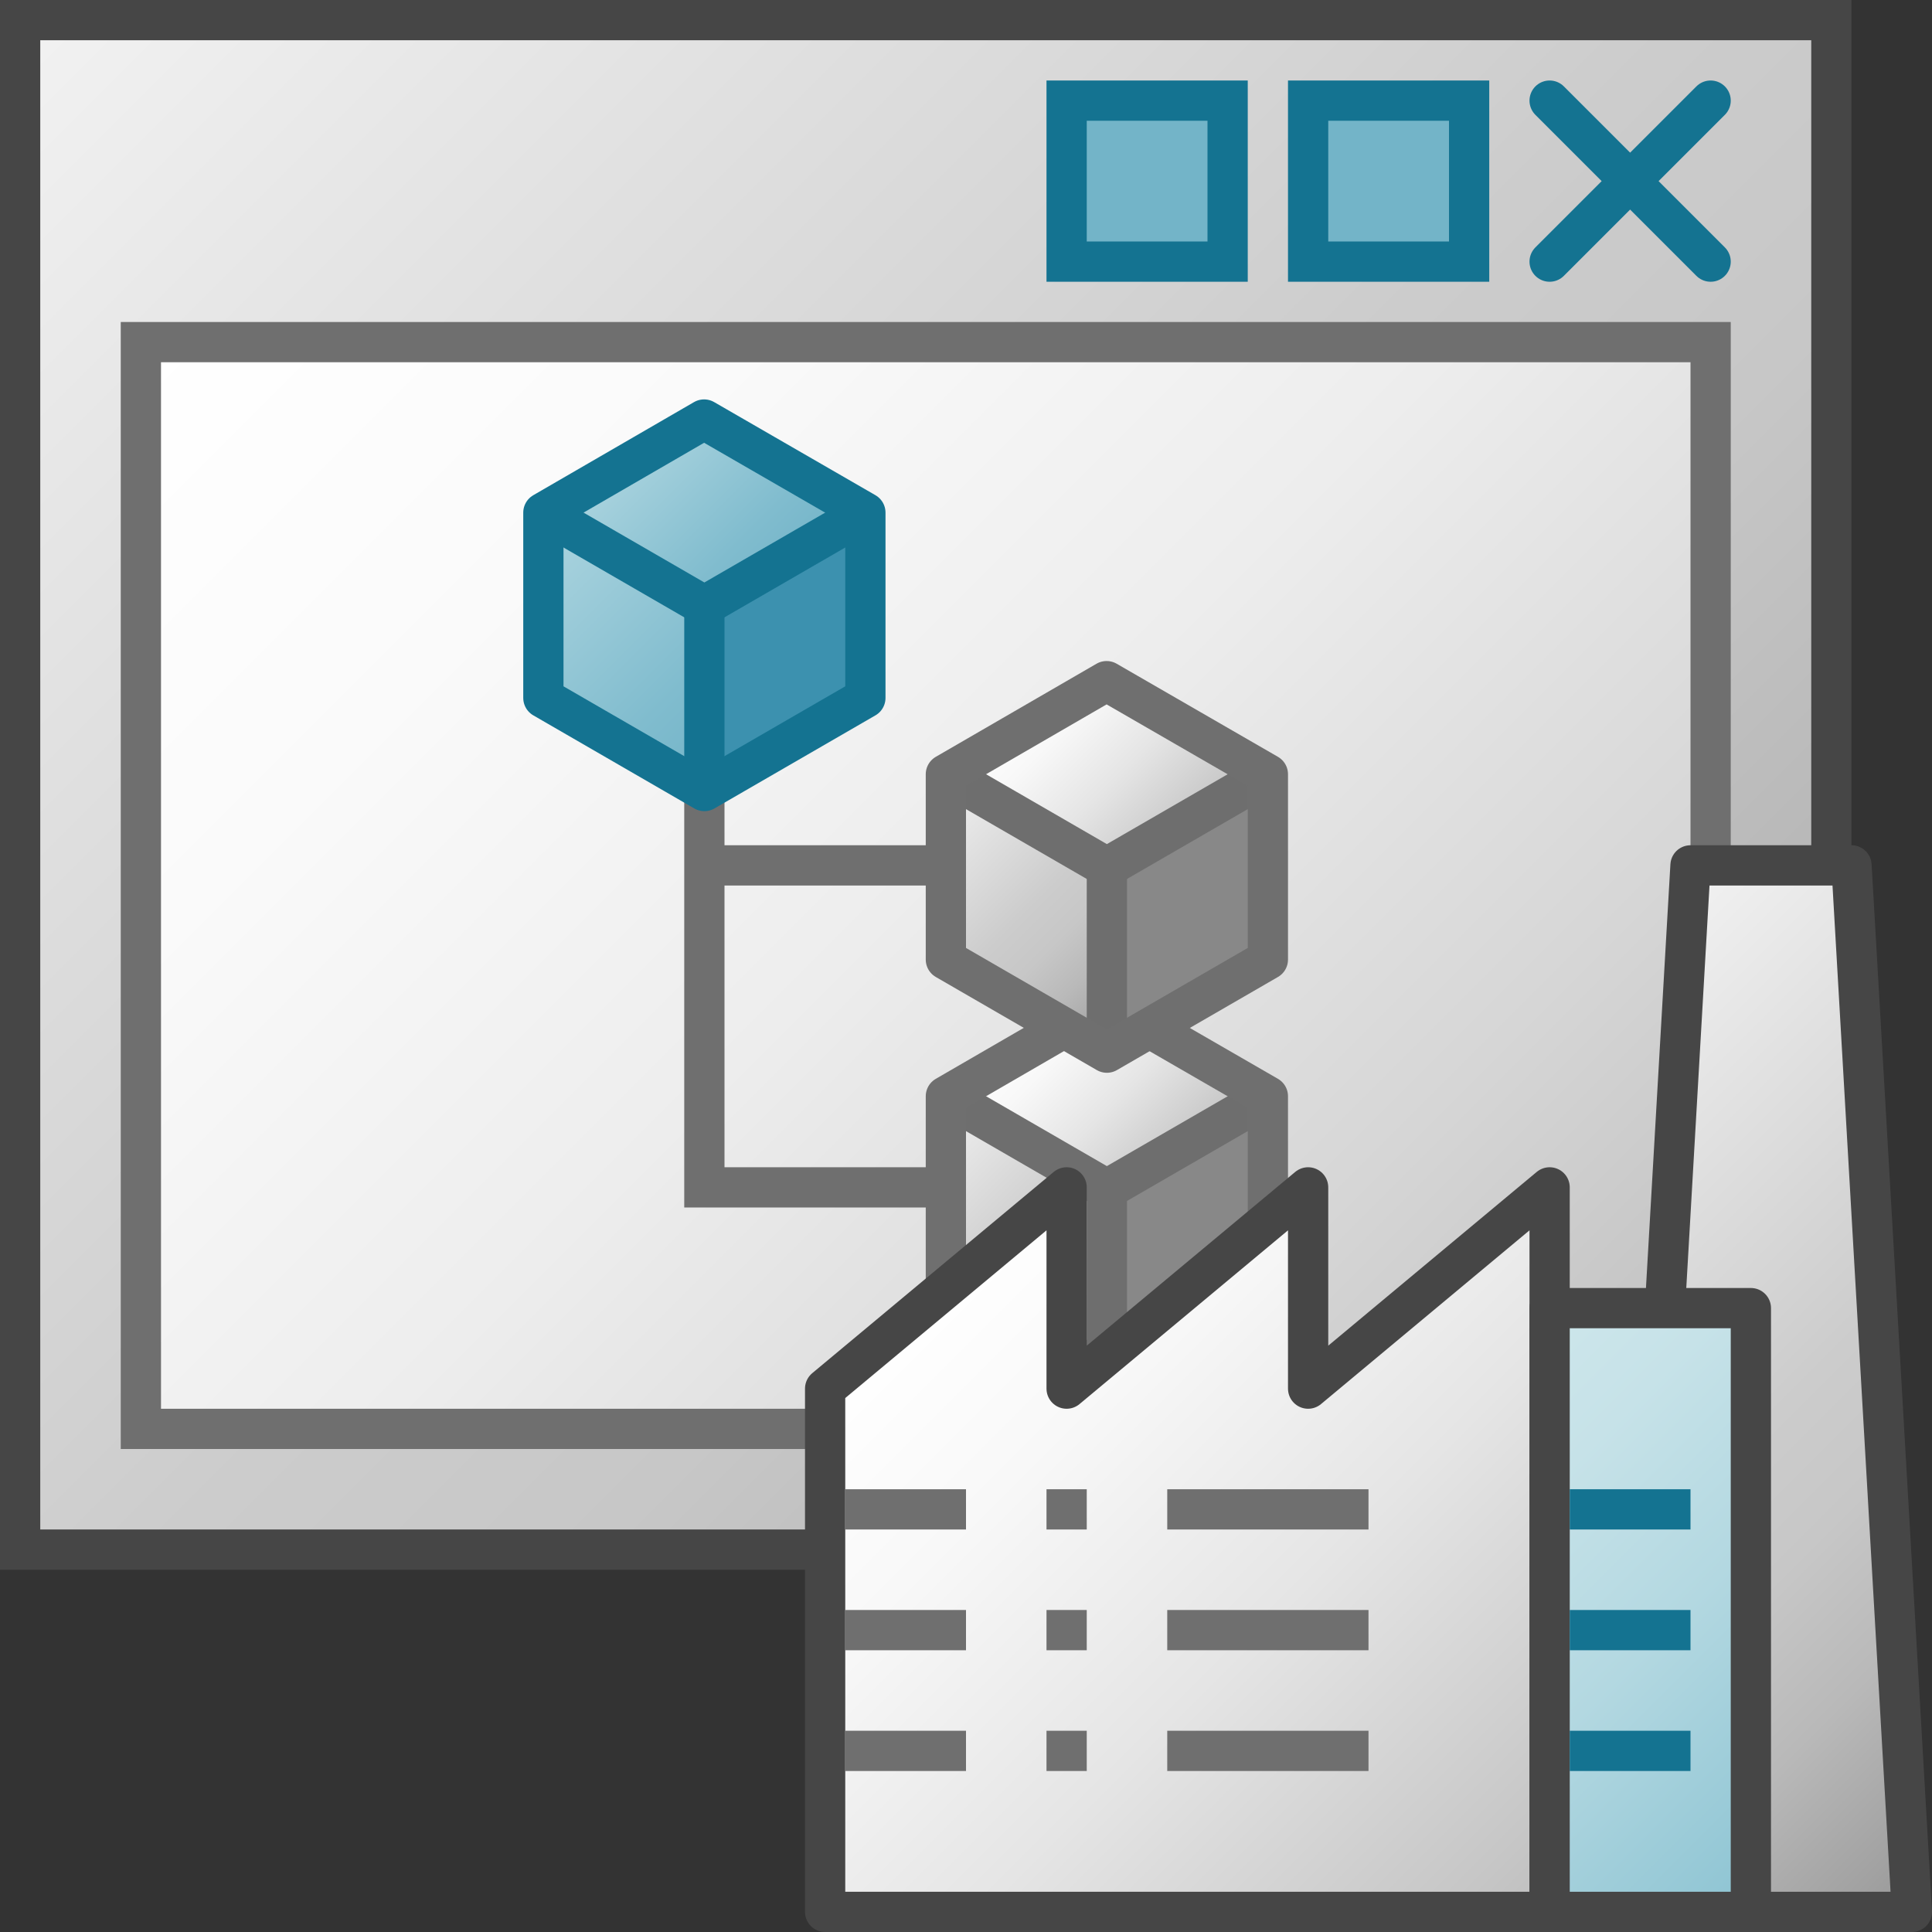 <svg id="Layer_1" data-name="Layer 1" xmlns="http://www.w3.org/2000/svg" xmlns:xlink="http://www.w3.org/1999/xlink" viewBox="0 0 48 48">
  <rect x="0" y="0" width="48" height="48" fill="#333333" stroke="none"/>
  <defs>
    <linearGradient id="front_-45" data-name="front -45" x1="199.75" y1="1464.25" x2="158.25" y2="1422.75" gradientTransform="translate(-156 -1424)" gradientUnits="userSpaceOnUse">
      <stop offset="0" stop-color="#f2f2f2"/>
      <stop offset="0.5" stop-color="#ccc"/>
      <stop offset="0.63" stop-color="#c7c7c7"/>
      <stop offset="0.779" stop-color="#b9b9b9"/>
      <stop offset="0.938" stop-color="#a2a2a2"/>
      <stop offset="0.99" stop-color="#999"/>
    </linearGradient>
    <linearGradient id="linear-gradient" x1="195.5" y1="1457.5" x2="162.5" y2="1424.5" gradientTransform="translate(-156 -1419)" gradientUnits="userSpaceOnUse">
      <stop offset="0" stop-color="#fff"/>
      <stop offset="0.232" stop-color="#fafafa"/>
      <stop offset="0.496" stop-color="#ededed"/>
      <stop offset="0.775" stop-color="#d6d6d6"/>
      <stop offset="1" stop-color="#bebebe"/>
    </linearGradient>
    <linearGradient id="linear-gradient-2" x1="15.5" y1="10.736" x2="19.5" y2="14.736" gradientUnits="userSpaceOnUse">
      <stop offset="0" stop-color="#afd7e1"/>
      <stop offset="0.159" stop-color="#a4d0dc"/>
      <stop offset="0.706" stop-color="#80bcce"/>
      <stop offset="1" stop-color="#73b4c8"/>
    </linearGradient>
    <linearGradient id="linear-gradient-3" x1="12.771" y1="13.465" x2="18.229" y2="18.924" xlink:href="#linear-gradient-2"/>
    <linearGradient id="paper_gradient" data-name="paper gradient" x1="25.5" y1="25.236" x2="29.5" y2="29.236" gradientUnits="userSpaceOnUse">
      <stop offset="0" stop-color="#fff"/>
      <stop offset="0.221" stop-color="#f8f8f8"/>
      <stop offset="0.541" stop-color="#e5e5e5"/>
      <stop offset="0.92" stop-color="#c6c6c6"/>
      <stop offset="1" stop-color="#bebebe"/>
    </linearGradient>
    <linearGradient id="front_-45-2" x1="22.771" y1="27.965" x2="28.229" y2="33.424" gradientTransform="matrix(1, 0, 0, 1, 0, 0)" xlink:href="#front_-45"/>
    <linearGradient id="linear-gradient-4" x1="27.5" y1="31.851" x2="27.5" y2="31.851" xlink:href="#linear-gradient-2"/>
    <linearGradient id="paper_gradient-2" x1="25.5" y1="17.236" x2="29.5" y2="21.236" xlink:href="#paper_gradient"/>
    <linearGradient id="front_-45-3" x1="22.771" y1="19.965" x2="28.229" y2="25.424" gradientTransform="matrix(1, 0, 0, 1, 0, 0)" xlink:href="#front_-45"/>
    <linearGradient id="linear-gradient-5" x1="27.5" y1="23.851" x2="27.5" y2="23.851" xlink:href="#linear-gradient-2"/>
    <linearGradient id="front_-45-4" x1="254.877" y1="27.375" x2="270.627" y2="43.125" gradientTransform="translate(-218.752)" xlink:href="#front_-45"/>
    <linearGradient id="linear-gradient-6" x1="-161.751" y1="32" x2="-177.251" y2="47.5" gradientTransform="matrix(-1, 0, 0, 1, -138.751, 0)" xlink:href="#paper_gradient"/>
    <linearGradient id="New_Gradient_Swatch_1" data-name="New Gradient Swatch 1" x1="254.752" y1="35" x2="264.752" y2="45" gradientTransform="translate(-218.752)" gradientUnits="userSpaceOnUse">
      <stop offset="0" stop-color="#cde6eb"/>
      <stop offset="0.221" stop-color="#c6e2e8"/>
      <stop offset="0.542" stop-color="#b3d8e1"/>
      <stop offset="0.921" stop-color="#93c7d5"/>
      <stop offset="1" stop-color="#8cc3d2"/>
    </linearGradient>
  </defs>
  <rect x="0.5" y="0.5" width="45" height="38" transform="translate(46 39) rotate(180)" stroke="#464646" stroke-miterlimit="10" fill="url(#front_-45)"/>
  <rect x="3.5" y="8.5" width="39" height="27" transform="translate(46 44) rotate(180)" stroke="#6f6f6f" stroke-miterlimit="10" fill="url(#linear-gradient)"/>
  <polyline points="17.5 18.5 17.5 29.5 23.5 29.5" fill="none" stroke="#6f6f6f" stroke-miterlimit="10"/>
  <g>
    <polygon points="17.5 15.049 21.5 12.736 21.5 17.34 17.5 19.653 17.5 15.049" fill="#3c91af"/>
    <polygon points="13.5 12.736 17.493 10.423 21.5 12.736 17.5 15.049 13.5 12.736" fill="url(#linear-gradient-2)"/>
    <polygon points="17.5 15.049 17.5 19.653 13.5 17.34 13.5 12.736 17.5 15.049" fill="url(#linear-gradient-3)"/>
    <line x1="17.5" y1="15.049" x2="17.5" y2="19.653" fill="none" stroke="#147391" stroke-linejoin="round"/>
    <polyline points="21.5 12.736 17.5 15.049 13.5 12.736" fill="none" stroke="#147391" stroke-linejoin="round"/>
    <polygon points="17.493 10.423 13.5 12.736 13.5 17.34 17.5 19.653 21.5 17.34 21.5 12.736 17.493 10.423" fill="none" stroke="#147391" stroke-linejoin="round"/>
  </g>
  <line x1="17.5" y1="21.5" x2="23.5" y2="21.5" fill="none" stroke="#6f6f6f" stroke-linejoin="round"/>
  <g>
    <polygon points="27.5 29.549 31.5 27.236 31.5 31.84 27.5 34.153 27.5 29.549" fill="#888"/>
    <polygon points="23.5 27.236 27.493 24.923 31.5 27.236 27.5 29.549 23.5 27.236" fill="url(#paper_gradient)"/>
    <polygon points="27.5 29.549 27.5 34.153 23.5 31.84 23.5 27.236 27.5 29.549" fill="url(#front_-45-2)"/>
    <line x1="27.5" y1="29.549" x2="27.5" y2="34.153" stroke="#6e6e6e" stroke-linejoin="round" fill="url(#linear-gradient-4)"/>
    <polyline points="31.5 27.236 27.5 29.549 23.5 27.236" fill="none" stroke="#6e6e6e" stroke-linejoin="round"/>
    <polygon points="27.493 24.923 23.5 27.236 23.5 31.84 27.5 34.153 31.5 31.84 31.5 27.236 27.493 24.923" fill="none" stroke="#6f6f6f" stroke-linejoin="round"/>
  </g>
  <g>
    <polygon points="27.5 21.549 31.5 19.236 31.5 23.84 27.5 26.153 27.5 21.549" fill="#888"/>
    <polygon points="23.5 19.236 27.493 16.923 31.5 19.236 27.5 21.549 23.5 19.236" fill="url(#paper_gradient-2)"/>
    <polygon points="27.5 21.549 27.5 26.153 23.5 23.84 23.5 19.236 27.5 21.549" fill="url(#front_-45-3)"/>
    <line x1="27.5" y1="21.549" x2="27.5" y2="26.153" stroke="#6e6e6e" stroke-linejoin="round" fill="url(#linear-gradient-5)"/>
    <polyline points="31.5 19.236 27.5 21.549 23.5 19.236" fill="none" stroke="#6e6e6e" stroke-linejoin="round"/>
    <polygon points="27.493 16.923 23.5 19.236 23.5 23.84 27.5 26.153 31.5 23.84 31.5 19.236 27.493 16.923" fill="none" stroke="#6f6f6f" stroke-linejoin="round"/>
  </g>
  <rect x="32.5" y="2.5" width="4" height="4" fill="#73b4c8" stroke="#147391" stroke-miterlimit="10" stroke-width="1"/>
  <rect x="26.5" y="2.5" width="4" height="4" fill="#73b4c8" stroke="#147391" stroke-miterlimit="10" stroke-width="1"/>
  <line x1="38.5" y1="2.5" x2="42.5" y2="6.5" fill="#73b4c8" stroke="#147391" stroke-linecap="round" stroke-miterlimit="10"/>
  <line x1="42.5" y1="2.5" x2="38.5" y2="6.5" fill="#73b4c8" stroke="#147391" stroke-linecap="round" stroke-miterlimit="10"/>
  <g>
    <polygon points="47.5 47.5 40.5 47.5 42 21.5 46 21.5 47.5 47.5" stroke="#464646" stroke-linecap="round" stroke-linejoin="round" fill="url(#front_-45-4)"/>
    <polygon points="26.5 29.5 26.5 34.5 32.5 29.5 32.5 34.5 38.5 29.5 38.5 47.5 20.5 47.5 20.5 34.5 26.5 29.5" stroke="#464646" stroke-linecap="round" stroke-linejoin="round" fill="url(#linear-gradient-6)"/>
    <rect x="38.5" y="32.5" width="5" height="15" stroke="#464646" stroke-linecap="round" stroke-linejoin="round" fill="url(#New_Gradient_Swatch_1)"/>
    <line x1="42" y1="37.5" x2="39" y2="37.5" fill="none" stroke="#147391" stroke-miterlimit="10"/>
    <line x1="42" y1="40.5" x2="39" y2="40.5" fill="none" stroke="#147391" stroke-miterlimit="10"/>
    <line x1="42" y1="43.5" x2="39" y2="43.5" fill="none" stroke="#147391" stroke-miterlimit="10"/>
    <line x1="34" y1="37.5" x2="29" y2="37.5" fill="none" stroke="#6f6f6f" stroke-miterlimit="10"/>
    <line x1="27" y1="37.5" x2="26" y2="37.5" fill="none" stroke="#6f6f6f" stroke-miterlimit="10"/>
    <line x1="24" y1="37.5" x2="21" y2="37.5" fill="none" stroke="#6f6f6f" stroke-miterlimit="10"/>
    <line x1="34" y1="40.5" x2="29" y2="40.5" fill="none" stroke="#6f6f6f" stroke-miterlimit="10"/>
    <line x1="27" y1="40.5" x2="26" y2="40.5" fill="none" stroke="#6f6f6f" stroke-miterlimit="10"/>
    <line x1="24" y1="40.5" x2="21" y2="40.5" fill="none" stroke="#6f6f6f" stroke-miterlimit="10"/>
    <line x1="34" y1="43.5" x2="29" y2="43.5" fill="none" stroke="#6f6f6f" stroke-miterlimit="10"/>
    <line x1="27" y1="43.5" x2="26" y2="43.5" fill="none" stroke="#6f6f6f" stroke-miterlimit="10"/>
    <line x1="24" y1="43.5" x2="21" y2="43.5" fill="none" stroke="#6f6f6f" stroke-miterlimit="10"/>
  </g>
</svg>
